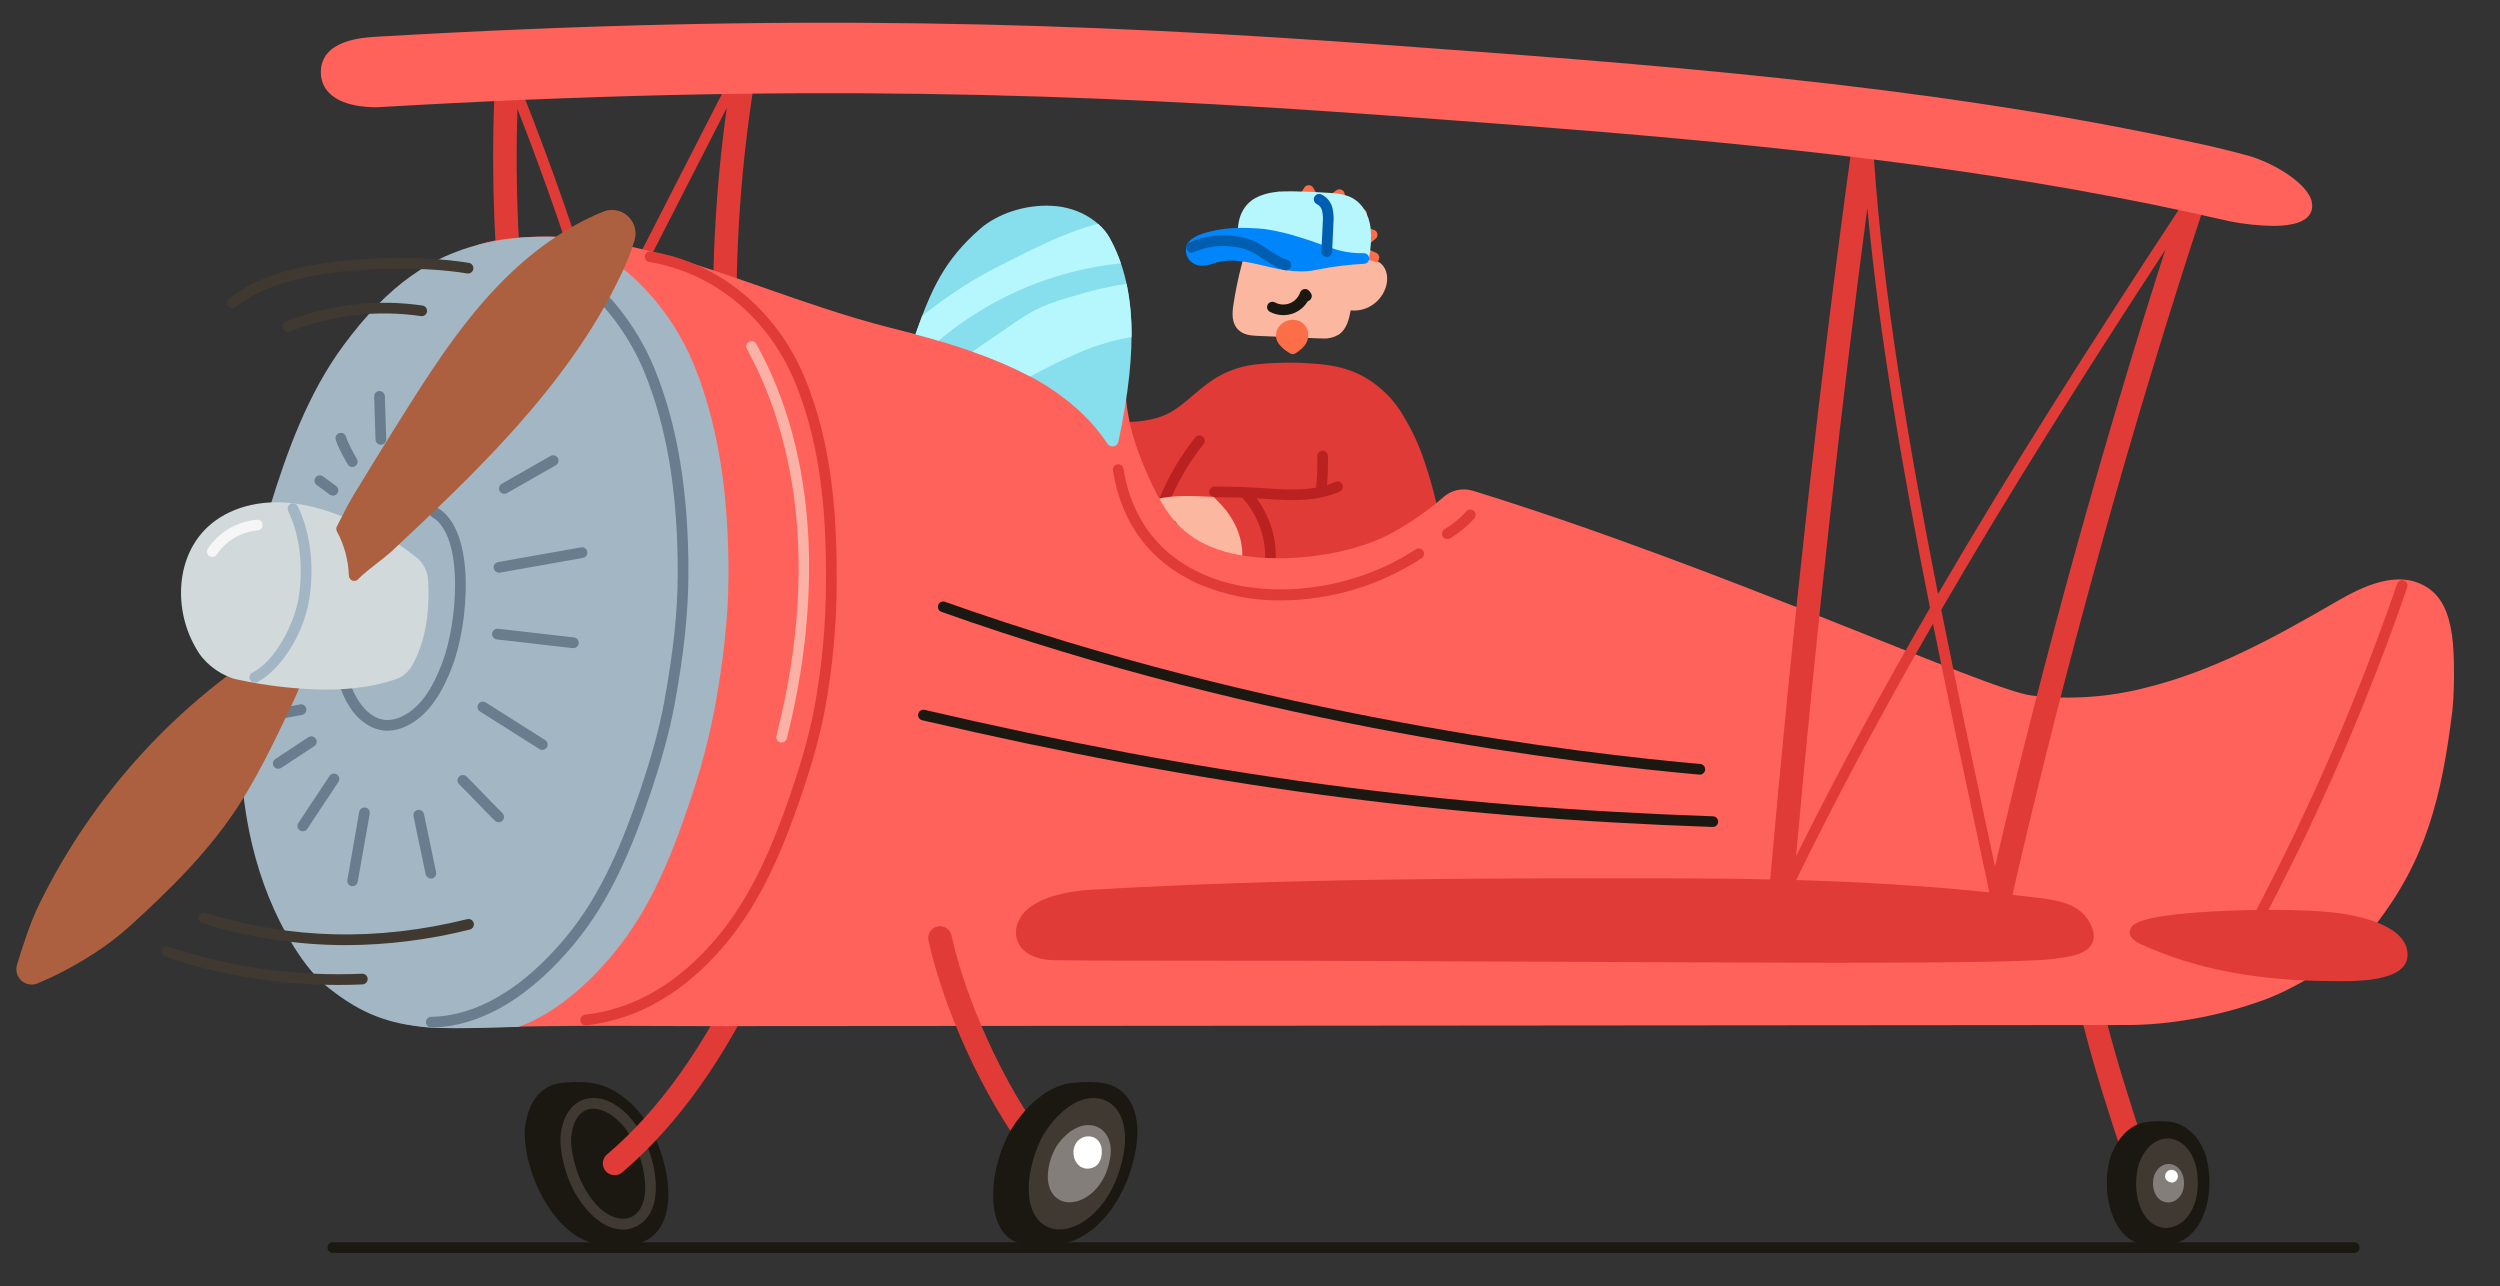 <svg viewBox="156 324.339 1170 602.066" fill="none" xmlns="http://www.w3.org/2000/svg" xmlns:xlink="http://www.w3.org/1999/xlink" overflow="visible" width="1170px" height="602.066px"><rect x="156" y="324.339" width="1170" height="602.066" fill="#333333" stroke="none"/><g id="Master/Vehicles/Large Vehicle"><g id="Large Vehicle" transform="scale(1 1)"><g id="Large Vehicle/Airplane"><g id="airplane"><g id="cars"><path id="Path" d="M828.43 560.66C826.853 553.793 824.927 547.011 822.66 540.34C820.304 533.169 817.154 526.283 813.27 519.81L813.08 519.47C808.147 510.721 800.669 503.679 791.64 499.28C784.01 495.7 775.76 494.8 769.42 494.41C760.755 493.815 752.054 493.989 743.42 494.93C735.21 495.87 727.409 499.022 720.85 504.05C718.59 505.72 716.43 507.57 714.33 509.36C709.72 513.3 705.33 517.03 700.11 519.02C691.9 522.14 683.18 522.02 673.94 521.86H670.58C668.06 521.86 662.99 521.72 662.99 521.72C661.949 521.694 661.002 522.321 660.62 523.29C660.232 524.252 660.479 525.355 661.24 526.06C663.7 528.34 665.12 534.49 664.07 538.31L662.68 542.16L663.68 543.16C664.332 543.811 664.57 544.769 664.3 545.65L662.15 552.65C661.393 556.715 658.719 560.164 654.97 561.91L671.22 565.78L673.35 590C673.469 591.288 674.547 592.275 675.84 592.28H828.24C829.581 592.276 830.681 591.219 830.74 589.88C831.114 580.083 830.339 570.276 828.43 560.66V560.66Z" fill="#E03B36"/><path id="Path" d="M662.66 542.12L664.05 538.27C665.1 534.45 663.68 528.27 661.22 526.02C660.984 525.799 660.794 525.534 660.66 525.24C653.53 524.39 646.21 523.68 639 525.24C632.863 526.524 627.051 529.046 621.92 532.65C616.38 536.57 613.06 540.71 610.81 546.46C608.56 552.21 608.64 557.76 611.04 562.11C614.43 568.28 619.52 571.7 624.92 571.7C626.341 571.697 627.752 571.468 629.1 571.02C633.24 569.67 638.58 565.8 641.35 562.85C642.25 561.896 643.098 560.894 643.89 559.85C646.109 561.536 648.804 562.477 651.59 562.54C652.409 562.549 653.224 562.438 654.01 562.21C657.92 561.03 661.43 556.84 662.09 552.61L664.24 545.61C664.51 544.729 664.272 543.771 663.62 543.12L662.66 542.12Z" fill="#fcb7a0"/><path id="Path_2" d="M647.18 561.42C646.23 561.428 645.358 560.894 644.933 560.044C644.508 559.194 644.604 558.176 645.18 557.42C647.49 554.23 648.47 551.26 648.11 548.57C647.923 547.478 647.642 546.404 647.27 545.36C646.931 544.377 646.647 543.375 646.42 542.36C646.232 541.05 647.098 539.821 648.394 539.556C649.69 539.291 650.969 540.082 651.31 541.36C651.507 542.205 651.747 543.04 652.03 543.86C652.483 545.188 652.817 546.553 653.03 547.94C653.56 551.94 652.27 556.13 649.19 560.39C648.724 561.036 647.977 561.419 647.18 561.42V561.42Z" fill="#1B1812"/><path id="Path_3" d="M672.44 548.27C672.126 548.273 671.813 548.215 671.52 548.1C670.241 547.59 669.612 546.144 670.11 544.86C672.11 539.86 672.21 530.61 669.47 525.68C669.036 524.899 669.052 523.946 669.511 523.18C669.97 522.414 670.803 521.951 671.696 521.965C672.589 521.98 673.406 522.469 673.84 523.25C677.51 529.84 677.18 540.55 674.77 546.68C674.395 547.639 673.47 548.271 672.44 548.27V548.27Z" fill="#BA2222"/><path id="Path_4" d="M700.68 561.6C700.362 561.598 700.046 561.537 699.75 561.42C699.134 561.171 698.643 560.688 698.384 560.076C698.125 559.465 698.12 558.775 698.37 558.16C702.609 547.687 708.334 537.88 715.37 529.04C716.229 527.958 717.803 527.776 718.885 528.635C719.968 529.494 720.149 531.068 719.29 532.15C712.551 540.603 707.065 549.982 703 560C702.63 560.96 701.709 561.595 700.68 561.6V561.6Z" fill="#BA2222"/><path id="Path" d="M802 447.46V447.46C800.203 446.128 798.07 445.324 795.84 445.14C794.9 445.02 793.95 444.95 792.99 444.91L793.08 444.47C793.53 442.18 794.46 437.41 791.3 434.34C789.48 432.58 787.07 432.17 784.94 431.92C773.801 430.575 762.54 430.575 751.4 431.92C748.28 432.32 744.74 433.09 742.21 435.8C739.45 438.8 738.45 442.8 737.57 446.37C737.44 446.91 737.31 447.44 737.17 447.95C735.478 454.348 734.143 460.834 733.17 467.38C732.61 471.23 732.44 475.57 735.44 478.59C737.9 481.06 741.29 481.4 744.54 481.53L773.15 482.7C773.8 482.7 774.5 482.75 775.24 482.75C777.773 482.881 780.288 482.262 782.47 480.97C786.39 478.38 787.37 473.38 787.95 470.39L788.11 469.61C790.482 469.849 792.876 469.541 795.11 468.71C799.504 467.033 802.928 463.495 804.46 459.05C805.8 455.32 805.51 450.32 802 447.46Z" fill="#fcb7a0"/><path id="Path_5" d="M756.61 471.83C754.387 471.834 752.198 471.284 750.24 470.23C749.066 469.552 748.646 468.061 749.295 466.87C749.943 465.678 751.423 465.222 752.63 465.84C754.771 467.006 757.317 467.171 759.59 466.29C761.863 465.41 763.634 463.574 764.43 461.27C764.728 460.402 765.478 459.768 766.383 459.62C767.288 459.471 768.202 459.833 768.76 460.56L769.38 461.35C769.788 461.874 769.97 462.538 769.888 463.196C769.805 463.855 769.465 464.453 768.94 464.86C768.67 465.069 768.361 465.222 768.03 465.31C766.505 467.876 764.169 469.86 761.39 470.95C759.865 471.536 758.244 471.834 756.61 471.83V471.83Z" fill="#1B1812"/><path id="Shape" fill-rule="evenodd" clip-rule="evenodd" d="M676.92 549.26C679.813 553.896 681.959 558.958 683.28 564.26C684.457 569.557 684.891 574.993 684.57 580.41V581.87C684.633 583.518 684.492 585.167 684.15 586.78C683.436 589.634 682.458 592.416 681.23 595.09C679.079 600.118 675.979 604.685 672.1 608.54C666.72 613.75 658.55 615.54 651.55 615.54C649.791 615.542 648.033 615.425 646.29 615.19C634 613.48 624.15 603.75 619.13 588.03C614.11 572.31 615.75 555.96 623.4 545.31C632.99 531.87 651.31 528.2 664.99 536.87C665.54 537.2 666.03 537.55 666.54 537.92C670.689 541.006 674.212 544.855 676.92 549.26ZM646.14 598.16C653.71 601.47 661.34 599.68 664.71 593.68C668.47 587.06 670.32 576.51 668.92 569.66C667.74 564.06 666.08 559.78 663.74 556.59C660.389 551.9 655.023 549.064 649.26 548.94C647.515 548.932 645.782 549.23 644.14 549.82C636.14 552.73 630.5 562.76 631.14 573.16C631.79 584.16 638.14 594.65 646.14 598.16Z" fill="#1B1812"/><path id="Path" d="M647 542.86C646.718 542.04 646.477 541.205 646.28 540.36C645.87 538.45 646.34 533.36 647.18 532.43C648.74 530.99 649.42 529.51 649.18 528C648.895 526.468 647.829 525.198 646.37 524.65C645.989 524.462 645.564 524.379 645.14 524.41C643.069 524.522 641.01 524.793 638.98 525.22C632.843 526.504 627.031 529.026 621.9 532.63C616.36 536.55 613.04 540.69 610.79 546.44C608.54 552.19 608.62 557.74 611.02 562.09C614.41 568.26 619.5 571.68 624.9 571.68C626.321 571.677 627.732 571.448 629.08 571C633.22 569.65 638.56 565.78 641.33 562.83C646.46 557.37 648.71 552.02 648.03 546.94C647.808 545.552 647.463 544.187 647 542.86V542.86Z" fill="#fcb7a0"/><path id="Path_6" d="M640.55 562.48C640.009 562.481 639.482 562.306 639.05 561.98C632.62 557.15 626.55 548.1 627.47 538.79C627.606 537.409 628.835 536.4 630.215 536.535C631.596 536.67 632.606 537.899 632.47 539.28C631.74 546.66 636.77 553.99 642.07 557.98C642.931 558.626 643.282 559.75 642.942 560.771C642.602 561.791 641.646 562.48 640.57 562.48H640.55Z" fill="#1B1812"/><path id="Path_7" d="M631.36 569.74C630.945 569.738 630.537 569.635 630.17 569.44C623.17 565.63 618.86 556.52 618.24 549.44C618.16 548.547 618.562 547.679 619.295 547.162C620.029 546.646 620.982 546.56 621.795 546.937C622.609 547.314 623.16 548.097 623.24 548.99C623.73 554.56 627.17 562.06 632.58 564.99C633.59 565.535 634.099 566.697 633.815 567.808C633.531 568.92 632.527 569.696 631.38 569.69L631.36 569.74Z" fill="#1B1812"/><path id="Path_8" d="M692.77 592.32C686.21 581.4 675.03 573.39 661.3 569.76C651.2 567.09 640.78 567.14 630.71 567.18C628.71 567.18 626.78 567.18 624.82 567.18C578.21 566.93 552.07 567.51 551.82 567.52C550.469 567.558 549.39 568.658 549.38 570.01L549.29 594.23C549.285 594.896 549.546 595.536 550.016 596.007C550.486 596.479 551.125 596.743 551.79 596.74V596.74L690.64 596.1C691.541 596.094 692.369 595.605 692.81 594.82C693.249 594.04 693.233 593.085 692.77 592.32V592.32Z" fill="#1B1812"/><path id="Path_9" d="M784.23 551.11C783.959 550.506 783.459 550.034 782.84 549.799C782.221 549.565 781.533 549.587 780.93 549.86C779.668 550.428 778.372 550.919 777.05 551.33C777.445 546.798 777.585 542.248 777.47 537.7C777.431 536.319 776.281 535.231 774.9 535.27C773.519 535.309 772.431 536.459 772.47 537.84C772.602 542.75 772.418 547.663 771.92 552.55C764.09 553.92 755.59 553.37 747.28 552.81C744.08 552.6 740.77 552.38 737.57 552.28C734.91 552.2 730.57 552.12 727.2 552.05H724.46H724.41C723.029 552.05 721.91 553.169 721.91 554.55C721.91 555.931 723.029 557.05 724.41 557.05H727.16C730.5 557.11 734.66 557.19 737.32 557.28C745.26 565.64 749.5 578.76 747.64 589.28C747.403 590.631 748.293 591.922 749.64 592.18C749.786 592.194 749.934 592.194 750.08 592.18C751.291 592.18 752.327 591.312 752.54 590.12C754.43 579.45 751.08 566.96 744.1 557.58L746.98 557.76C751.58 558.07 756.24 558.38 760.85 558.38C768.52 558.38 776.07 557.52 783.02 554.38C784.242 553.797 784.779 552.348 784.23 551.11Z" fill="#BA2222"/><path id="Path" d="M736.94 589.29C738.8 578.72 735.03 568.06 726.33 559.29L723.93 556.88L721.01 556.75C712.01 556.34 702.74 555.91 693.86 558.9C676.68 564.66 666.22 575.51 664.41 589.44C664.302 590.163 664.522 590.896 665.01 591.44C665.485 591.981 666.171 592.29 666.89 592.29H739.41C738.671 592.292 737.968 591.967 737.492 591.401C737.015 590.836 736.813 590.088 736.94 589.36V589.29Z" fill="#fcb7a0"/><path id="Path_10" d="M677.76 592.22V592.22C677.096 592.212 676.461 591.94 675.998 591.463C675.534 590.986 675.28 590.345 675.29 589.68C675.499 580.395 680.411 571.852 688.33 567C689.525 566.321 691.044 566.733 691.731 567.923C692.418 569.113 692.016 570.635 690.83 571.33C684.407 575.271 680.426 582.206 680.26 589.74C680.249 591.113 679.133 592.22 677.76 592.22Z" fill="#1B1812"/><path id="Path_11" d="M689.69 592.22C689.567 592.23 689.443 592.23 689.32 592.22C688.664 592.126 688.073 591.775 687.677 591.243C687.281 590.712 687.113 590.045 687.21 589.39C688.47 580.85 694.47 572.89 703.21 568.1C704.422 567.437 705.942 567.883 706.605 569.095C707.268 570.307 706.822 571.827 705.61 572.49C698.18 576.49 693.14 583.12 692.11 590.11C691.921 591.307 690.901 592.196 689.69 592.22Z" fill="#1B1812"/><path id="Path_12" d="M1156.37 874.12C1154 874.118 1151.89 872.594 1151.15 870.34L1149.93 866.62C1142.93 845.43 1136.41 825.42 1130.71 802.94C1130.2 801.026 1130.75 798.983 1132.17 797.594C1133.58 796.204 1135.63 795.683 1137.54 796.229C1139.44 796.774 1140.91 798.303 1141.37 800.23C1146.98 822.35 1153.19 841.23 1160.37 863.23L1161.59 866.95C1162.54 869.836 1160.97 872.943 1158.08 873.89C1157.53 874.058 1156.95 874.135 1156.37 874.12Z" fill="#E03B36"/><path id="Path_13" d="M464.29 860.8C457.93 844.06 445.46 832.8 432.42 831.08C428.119 830.569 423.772 830.569 419.47 831.08C409.7 831.81 403.12 839.29 401.66 852.47C400.39 872.16 415.24 903.31 435.44 906.53C438.32 906.99 449.44 906.83 451.69 906.66C467.44 905.43 473.91 886.75 464.29 860.8Z" fill="#1B1812"/><path id="Shape_2" fill-rule="evenodd" clip-rule="evenodd" d="M424.17 880.88C429.24 890.79 438.14 899.79 447.44 899.79C449.451 899.775 451.437 899.339 453.27 898.51C465 893.34 464.79 876.33 459.36 861.76C453.79 846.82 442.22 836.95 431.79 838.29C428.23 838.79 419.78 841.46 418.3 856.29C417.89 862.96 420.41 873.53 424.17 880.88ZM451.26 893.97C445.45 896.52 435.88 892.81 428.62 878.6C425.29 872.06 422.93 862.39 423.29 856.7C424.08 848.71 427.33 843.95 432.43 843.29C439.22 842.39 449.34 849.21 454.68 863.55C459.13 875.52 459.96 890.14 451.26 893.97Z" fill="#3F3931"/><path id="Path_14" d="M443.63 874.32C441.324 874.323 439.26 872.886 438.462 870.721C437.665 868.557 438.303 866.124 440.06 864.63C464.74 843.63 485.85 813.88 504.59 773.76C505.423 771.974 507.145 770.767 509.108 770.595C511.072 770.423 512.978 771.311 514.108 772.925C515.239 774.539 515.423 776.634 514.59 778.42C495.17 819.99 473.14 850.93 447.23 873C446.229 873.859 444.95 874.328 443.63 874.32Z" fill="#E03B36"/><path id="Path_15" d="M503.84 360.43C501.576 360.079 499.331 361.171 498.21 363.17C497.203 363.095 496.25 363.631 495.79 364.53L447.14 459.64C446.837 460.23 446.782 460.916 446.986 461.547C447.191 462.177 447.639 462.701 448.23 463C448.578 463.184 448.966 463.28 449.36 463.28C450.299 463.28 451.16 462.755 451.59 461.92L496.13 374.85C490.755 413.406 488.747 452.356 490.13 491.26C490.233 494.218 492.661 496.562 495.62 496.56H495.82C498.855 496.451 501.227 493.904 501.12 490.87C499.634 449.343 502.075 407.768 508.41 366.7C508.877 363.707 506.832 360.901 503.84 360.43V360.43Z" fill="#E03B36"/><path id="Path_16" d="M400.51 367.56C400.266 366.943 399.785 366.449 399.176 366.186C398.566 365.923 397.877 365.914 397.26 366.16C397.062 366.248 396.874 366.359 396.7 366.49C395.725 365.501 394.409 364.921 393.02 364.87C389.99 364.763 387.44 367.12 387.31 370.15C385.883 407.781 387.358 445.466 391.72 482.87C392.049 485.64 394.391 487.729 397.18 487.74C397.39 487.74 397.61 487.74 397.82 487.74C400.836 487.385 402.996 484.657 402.65 481.64C398.532 446.349 397.028 410.802 398.15 375.29C410.99 408.09 422.64 441.75 432.77 475.45C433.092 476.507 434.066 477.229 435.17 477.23C435.414 477.227 435.657 477.19 435.89 477.12C437.209 476.721 437.956 475.33 437.56 474.01C426.78 438.13 414.32 402.33 400.51 367.56Z" fill="#E03B36"/><path id="Path_17" d="M1303.49 621.17C1301.86 610.57 1298.42 602.88 1290.84 598.59C1277.96 591.3 1262.64 598.21 1249.36 605.92C1220.36 622.75 1191.73 638.49 1159.98 646.24C1142.61 650.689 1124.58 651.906 1106.77 649.83C1086 647.3 961.08 589.72 845.28 554C840.424 552.514 835.145 553.691 831.38 557.1C822.86 564.75 810.38 572.63 802.75 576.1C781.99 585.44 752.68 587.92 733.02 583.46C713.36 579 704.07 569 696.6 554C689.6 539.88 683.69 524.45 682.88 508.88L680.77 506.29C644.83 496.43 608.26 486.77 572.1 477.58C552.34 472.58 532.78 465.72 513.85 459.11C500.19 454.34 486.06 449.4 471.91 445.16C467.91 443.95 463.91 442.84 460.08 441.86C440.54 436.86 423.22 434.64 407.08 435.11C399.46 435.32 389.55 435.92 380.53 438.62C378.922 439.131 377.404 439.89 376.03 440.87C374.123 442.063 372.142 443.135 370.1 444.08C368.6 444.82 367.05 445.57 365.54 446.43C349.95 455.29 335.54 468.83 323.97 485.58C307.81 508.93 298.28 535.78 290.4 561.31C281.75 589.31 271.69 626.38 270.63 664.67C269.55 703.47 278.02 738.67 295.13 766.61C300.7 775.69 306.13 782.14 312.23 786.91C327.68 799 337.78 803.23 355.47 804.99C358.42 805.28 362.94 805.43 368.98 805.43C374.62 805.43 381.58 805.3 389.82 805.05C414.1 804.29 438.94 804.39 462.96 804.5C471.487 804.54 480.014 804.563 488.54 804.57L734.45 804.39L1151.26 804.05C1171.06 804.05 1193.86 800.13 1215.33 792.38C1231.51 786.53 1256.88 770.98 1267.25 757.79C1291.59 726.85 1298.71 696.79 1303.61 657.79C1304.55 650.48 1305 631.17 1303.49 621.17Z" fill="#FF625A"/><path id="Path_18" d="M479 699C483.843 684.884 487.686 670.445 490.5 655.79C494.13 635.61 496.83 614.99 496.93 594.45C497.09 560.86 493.48 526.45 480.93 495.45C470.42 469.45 448.86 444.77 421.31 435.45C416.44 435.14 411.7 435.04 407.06 435.18C398.11 435.395 389.209 436.572 380.51 438.69C357.79 444.53 338.07 457.18 316.95 485.69C300.04 508.5 290.26 535.89 282.38 561.42C273.73 589.42 269.67 626.49 268.61 664.78C267.53 703.58 276 738.78 293.11 766.72C298.68 775.8 304.11 782.25 310.21 787.02C325.66 799.11 337.76 803.34 355.45 805.1C358.4 805.39 362.92 805.54 368.96 805.54C374.6 805.54 381.56 805.41 389.8 805.16C392.8 805.06 395.8 804.977 398.8 804.91C416.3 798.44 431.8 784.53 443.94 769.61C460.55 749.22 470.68 724.16 479 699Z" fill="#A3B6C4"/><path id="Path_19" d="M357.83 805.2C356.449 805.2 355.33 804.081 355.33 802.7C355.33 801.319 356.449 800.2 357.83 800.2C372.54 800.02 395.41 793.41 420.83 762.94C437.91 742.48 447.83 717.07 455.37 694.94C460.99 678.32 464.51 665.43 466.78 653.13C471.06 629.95 473.09 611.07 473.17 593.73C473.35 555.45 468.17 524.17 457.4 498.1C449.49 478.98 435.59 461.75 419.28 450.82C418.134 450.05 417.83 448.496 418.6 447.35C419.371 446.204 420.924 445.9 422.07 446.67C439.18 458.13 453.74 476.18 462.02 496.18C473.07 522.89 478.36 554.8 478.17 593.75C478.08 611.4 476.03 630.56 471.7 654.03C469.38 666.58 465.81 679.69 460.11 696.54C452.46 719.14 442.27 745.08 424.67 766.17C398.03 798.11 373.67 805.04 357.89 805.23L357.83 805.2Z" fill="#697D8E"/><path id="Path_20" d="M430.25 804.2C429.357 804.25 428.505 803.82 428.015 803.071C427.525 802.323 427.472 801.37 427.875 800.571C428.279 799.773 429.077 799.25 429.97 799.2C452.78 796.58 473.39 784.56 491.24 763.48C508.31 743.32 518.24 718.29 525.77 696.48C531.39 680.12 534.91 667.42 537.18 655.3C540.718 635.993 542.522 616.408 542.57 596.78C542.7 569.61 541.14 534.34 527.8 502.59C515.23 472.66 489.8 451.87 459.9 446.97C458.536 446.746 457.612 445.459 457.835 444.095C458.059 442.731 459.346 441.806 460.71 442.03C492.36 447.22 519.17 469.13 532.41 500.65C546.1 533.24 547.7 569.16 547.57 596.81C547.522 616.737 545.688 636.62 542.09 656.22C539.78 668.59 536.2 681.51 530.5 698.11C522.85 720.38 512.66 745.94 495.06 766.73C476.36 788.81 454.65 801.41 430.54 804.19L430.25 804.2Z" fill="#E03B36"/><path id="Path_21" d="M643.27 869.2C641.665 869.205 640.14 868.503 639.1 867.28C622.03 847.39 599.2 803.51 590.53 764.49C589.873 761.524 591.745 758.587 594.71 757.93C597.676 757.273 600.613 759.144 601.27 762.11C609.45 798.95 631.61 841.66 647.44 860.11C648.835 861.742 649.155 864.036 648.26 865.988C647.365 867.939 645.417 869.193 643.27 869.2V869.2Z" fill="#E03B36"/><path id="Path_22" d="M1246.33 751.2C1233.71 749.97 1211.4 749.83 1192.06 750.88C1154.68 752.88 1153.45 757.47 1152.86 759.66C1151.86 763.47 1156.63 765.66 1158.21 766.36C1183.89 778.01 1212.86 783.5 1248.97 783.5C1251.02 783.5 1253.1 783.5 1255.19 783.5C1273.33 783.19 1282.6 779.12 1282.73 771.39C1283 756 1254.93 752.05 1246.33 751.2Z" fill="#E03B36"/><path id="Path_23" d="M584.43 480.82C591.7 460.09 597.78 446.11 614.84 431.31C622.54 424.63 635.38 419.93 648.5 420.67C661.62 421.41 671.35 428.57 675.25 435.6C687.31 457.29 688.94 486.21 679.41 531.06C679.181 532.161 678.315 533.019 677.212 533.237C676.108 533.455 674.981 532.992 674.35 532.06C667.11 521.32 659.09 514.17 649.86 507.64C641.83 502 623.36 491 584.43 480.82Z" fill="#87DEED"/><path id="Path_24" d="M521.77 671.87C521.561 671.872 521.352 671.845 521.15 671.79C519.83 671.451 519.028 670.114 519.35 668.79C543.09 575.59 520.9 515.32 505.56 487.69C505.126 486.909 505.141 485.956 505.6 485.19C506.059 484.424 506.892 483.961 507.785 483.975C508.679 483.99 509.496 484.479 509.93 485.26C524.3 511.14 532.5 541.54 534.29 575.61C535.85 605.3 532.36 637.95 524.19 670.03C523.892 671.12 522.9 671.874 521.77 671.87Z" fill="#FCB1A7"/><path id="Path_25" d="M957.56 711.36H957.47C829.47 706.93 718.83 692 587.56 661.41C586.235 661.08 585.42 659.749 585.728 658.419C586.037 657.089 587.356 656.252 588.69 656.54C719.63 687.05 830 702 957.64 706.36C959.021 706.382 960.122 707.519 960.1 708.9C960.078 710.281 958.941 711.382 957.56 711.36Z" fill="#1B1812"/><path id="Path_26" d="M951.4 686.85H951.18C894.94 681.85 747.8 664.51 596.59 610.69C595.29 610.226 594.611 608.796 595.075 607.495C595.539 606.194 596.97 605.516 598.27 605.98C748.94 659.61 895.57 676.92 951.62 681.87C953.001 681.931 954.071 683.099 954.01 684.48C953.949 685.861 952.781 686.931 951.4 686.87V686.85Z" fill="#1B1812"/><path id="Path_27" d="M1257.73 910.72H311.78C310.4 910.72 309.28 909.601 309.28 908.22C309.28 906.839 310.4 905.72 311.78 905.72H1257.78C1259.16 905.72 1260.28 906.839 1260.28 908.22C1260.28 909.601 1259.16 910.72 1257.78 910.72H1257.73Z" fill="#1B1812"/><path id="Path_28" d="M687.8 860.8C690.27 844.06 683.8 832.8 671.61 831.08C667.292 830.568 662.928 830.568 658.61 831.08C648.45 831.81 637.93 839.29 629.51 852.47C617.85 872.16 616.27 903.31 634.76 906.53C637.41 906.99 648.61 906.83 650.95 906.66C667.4 905.43 683.73 886.75 687.8 860.8Z" fill="#1B1812"/><path id="Path_29" d="M672.62 839.07C663.73 835.75 652.68 842.07 644.45 855.18C640.56 861.78 637.53 872.32 637.45 879.7C637.17 897.16 647.45 899.4 650.64 899.7C651.07 899.7 651.5 899.7 651.93 899.7C657.79 899.7 664.19 896.37 669.67 890.4C675.98 883.54 680.38 873.82 682.05 863.04C683.87 851.11 680.27 841.92 672.62 839.07Z" fill="#3F3931"/><path id="Path_30" d="M669.15 851.58C663.15 849.26 655.79 852.83 650.47 860.74C647.916 865.047 646.501 869.934 646.36 874.94C646.49 883.4 651.36 886.72 655.89 887.01H656.61C664.44 887.01 673.73 879.13 675.61 865.83C676.78 857.61 673 853.07 669.15 851.58Z" fill="#847E7A"/><path id="Path_31" d="M671.58 862.17C671.444 859.9 670.158 857.856 668.17 856.75C665.466 855.537 662.289 856.203 660.3 858.4C658.809 860.121 658.138 862.405 658.46 864.66C658.61 866.854 659.705 868.875 661.46 870.2C662.474 870.899 663.679 871.269 664.91 871.26C665.552 871.259 666.19 871.175 666.81 871.01C670.92 869.94 671.94 865.58 671.58 862.17Z" fill="white"/><path id="Path_32" d="M1189.68 871.88C1188.2 859.16 1180.99 850.61 1171.43 849.31C1168.16 848.922 1164.87 848.922 1161.6 849.31C1154.03 849.87 1147.54 855.54 1143.78 865.56C1138.87 880.56 1143.91 904.17 1158.61 906.62C1162.71 906.884 1166.82 906.914 1170.92 906.71C1183.13 905.77 1191.79 891.58 1189.68 871.88Z" fill="#1B1812"/><path id="Path_33" d="M1184.33 873.71C1183.33 864.65 1178.27 858.04 1171.69 857.24C1166.87 856.66 1160.46 859.46 1156.94 869.15C1155.45 874.55 1155.31 880.232 1156.53 885.7C1158.98 895.59 1164.84 898.98 1169.8 898.98C1170.42 898.983 1171.05 898.929 1171.66 898.82C1179.17 897.49 1185.93 888.44 1184.33 873.71Z" fill="#3F3931"/><path id="Path_34" d="M1178 876.32C1177.53 872.45 1175 869.56 1171.78 869.12C1169.28 868.79 1165.98 869.96 1164.19 874.33C1163.47 876.565 1163.4 878.957 1163.99 881.23C1165.15 885.38 1167.99 887.09 1170.7 887.09C1171.11 887.09 1171.52 887.05 1171.93 886.97C1175.55 886.25 1178.78 882.37 1178 876.32Z" fill="#847E7A"/><path id="Path_35" d="M1172.68 877.78C1172.56 877.79 1172.45 877.79 1172.33 877.78C1171.31 877.637 1170.37 877.134 1169.68 876.36C1169.01 875.223 1169.15 873.778 1170.05 872.803C1170.94 871.828 1172.37 871.553 1173.56 872.125C1174.75 872.697 1175.43 873.982 1175.22 875.288C1175.02 876.595 1173.99 877.615 1172.68 877.8V877.78Z" fill="white"/><path id="Path_36" d="M683.22 457.14C679.01 457.77 674.83 458.59 670.69 459.56C665.39 460.81 660.15 462.29 654.95 463.89C649.949 465.316 645.084 467.18 640.41 469.46C636.627 471.505 632.977 473.786 629.48 476.29L611.09 488.9C620.386 492.093 629.431 495.974 638.15 500.51L638.44 500.35C653.38 492.48 669.1 484.54 685.56 482.11C685.698 473.726 684.913 465.352 683.22 457.14Z" fill="#B5F7FD"/><path id="Path_37" d="M597.05 482.29C618.282 464.954 643.661 453.443 670.69 448.89C673.97 448.35 677.264 447.913 680.57 447.58C679.154 443.431 677.373 439.416 675.25 435.58C673.841 433.117 672.017 430.914 669.86 429.07C665.568 430.186 661.341 431.541 657.2 433.13C649.87 435.91 642.77 439.26 635.75 442.72L630.6 445.29C625.11 448.04 619.6 450.79 614.29 453.84C604.942 459.301 596.005 465.438 587.55 472.2C586.55 474.94 585.48 477.8 584.43 480.8C588.23 481.787 591.837 482.787 595.25 483.8C595.85 483.31 596.44 482.79 597.05 482.29Z" fill="#B5F7FD"/><path id="Path_38" d="M755.57 605.33C742.321 605.484 729.185 602.875 717 597.67C694.61 587.74 680.73 569.36 676.85 544.49C676.655 543.135 677.587 541.875 678.94 541.664C680.292 541.453 681.563 542.37 681.79 543.72C685.4 566.82 698.27 583.9 719.03 593.1C747.8 605.85 788.71 601.1 818.54 581.45C819.287 580.93 820.257 580.856 821.073 581.258C821.89 581.66 822.423 582.474 822.466 583.383C822.509 584.292 822.055 585.153 821.28 585.63C801.721 598.367 778.91 605.206 755.57 605.33V605.33Z" fill="#E03B36"/><path id="Path_39" d="M833.34 576.66C832.218 576.659 831.234 575.911 830.934 574.83C830.633 573.749 831.09 572.6 832.05 572.02C835.831 569.746 839.26 566.933 842.23 563.67C842.822 562.979 843.744 562.665 844.635 562.849C845.526 563.034 846.247 563.688 846.516 564.557C846.785 565.427 846.561 566.374 845.93 567.03C842.634 570.656 838.828 573.782 834.63 576.31C834.239 576.54 833.794 576.661 833.34 576.66V576.66Z" fill="#E03B36"/><path id="Path_40" d="M1214.43 753.43C1214.03 753.427 1213.63 753.327 1213.27 753.14C1212.68 752.833 1212.24 752.304 1212.04 751.67C1211.84 751.036 1211.9 750.349 1212.21 749.76C1237.93 700.745 1259.88 649.845 1277.88 597.5C1278.34 596.208 1279.75 595.525 1281.05 595.969C1282.34 596.414 1283.04 597.819 1282.61 599.12C1264.52 651.72 1242.46 702.868 1216.61 752.12C1216.18 752.923 1215.34 753.425 1214.43 753.43V753.43Z" fill="#E03B36"/><path id="Path_41" d="M337.31 666.32H336.8C333.44 666.22 321.99 664.51 315.52 646.76C315.168 645.912 315.308 644.938 315.887 644.225C316.466 643.512 317.389 643.173 318.292 643.343C319.194 643.513 319.931 644.165 320.21 645.04C323.02 652.75 328.9 661.04 336.95 661.32C339.34 661.339 341.701 660.805 343.85 659.76C353.8 655.23 359.17 644.26 362.73 635.2C370.2 616.2 373.39 575.05 358.25 566.35C357.052 565.66 356.64 564.128 357.33 562.93C358.021 561.732 359.552 561.32 360.75 562.01C379.04 572.54 375.44 616.57 367.38 637.01C363.78 646.16 357.63 658.95 345.92 664.28C343.23 665.57 340.293 666.265 337.31 666.32V666.32Z" fill="#697D8E"/><path id="Path_42" d="M297.7 713.39C297.209 713.387 296.73 713.241 296.32 712.97C295.173 712.207 294.86 710.659 295.62 709.51L310.2 687.51C310.962 686.358 312.514 686.043 313.665 686.805C314.817 687.567 315.132 689.118 314.37 690.27L299.79 712.27C299.327 712.972 298.541 713.394 297.7 713.39V713.39Z" fill="#697D8E"/><path id="Path_43" d="M321 739.09C320.857 739.1 320.713 739.1 320.57 739.09C319.228 738.832 318.339 737.547 318.57 736.2L324.11 704.32C324.345 702.959 325.639 702.045 327 702.28C328.362 702.515 329.275 703.809 329.04 705.17L323.42 737C323.223 738.189 322.205 739.068 321 739.09V739.09Z" fill="#697D8E"/><path id="Path_44" d="M357.64 735.49C356.457 735.482 355.441 734.648 355.2 733.49L349.52 706.34C349.244 704.987 350.117 703.666 351.47 703.39C352.823 703.114 354.144 703.987 354.42 705.34L360.09 732.49C360.241 733.144 360.122 733.832 359.758 734.397C359.395 734.962 358.818 735.356 358.16 735.49C357.987 735.51 357.813 735.51 357.64 735.49V735.49Z" fill="#697D8E"/><path id="Path_45" d="M389.38 709.16C388.73 709.157 388.107 708.902 387.64 708.45C385.39 706.26 382.23 702.99 379.18 699.83C376.13 696.67 373.03 693.46 370.84 691.34C369.862 690.377 369.843 688.804 370.799 687.818C371.755 686.832 373.327 686.802 374.32 687.75C376.57 689.93 379.72 693.2 382.77 696.35C385.82 699.5 388.94 702.73 391.13 704.86C391.866 705.569 392.096 706.656 391.711 707.602C391.326 708.549 390.403 709.166 389.38 709.16V709.16Z" fill="#697D8E"/><path id="Path_46" d="M409.81 675.31C409.335 675.313 408.869 675.177 408.47 674.92L380.64 657.31C379.472 656.573 379.123 655.028 379.86 653.86C380.597 652.692 382.142 652.343 383.31 653.08L411.14 670.7C412.077 671.295 412.509 672.437 412.201 673.503C411.894 674.569 410.92 675.305 409.81 675.31V675.31Z" fill="#697D8E"/><path id="Path_47" d="M424.21 627.65H423.92L388.52 623.59C387.627 623.488 386.856 622.918 386.498 622.093C386.139 621.269 386.248 620.316 386.783 619.593C387.317 618.871 388.197 618.488 389.09 618.59L424.5 622.65C425.881 622.73 426.935 623.914 426.855 625.295C426.775 626.676 425.591 627.73 424.21 627.65Z" fill="#697D8E"/><path id="Path_48" d="M389.77 592.34C388.39 592.461 387.172 591.441 387.05 590.06C386.929 588.679 387.95 587.461 389.33 587.34L428 580.49C429.339 580.289 430.595 581.189 430.833 582.522C431.071 583.855 430.206 585.135 428.88 585.41L390.26 592.3C390.099 592.331 389.935 592.345 389.77 592.34V592.34Z" fill="#697D8E"/><path id="Path_49" d="M392 555.46C390.869 555.45 389.885 554.686 389.595 553.593C389.306 552.5 389.783 551.348 390.76 550.78L413.66 537.72C414.861 537.035 416.39 537.454 417.075 538.655C417.76 539.856 417.341 541.385 416.14 542.07L393.24 555.13C392.862 555.345 392.435 555.458 392 555.46V555.46Z" fill="#697D8E"/><path id="Path_50" d="M320.88 542.9C319.993 542.9 319.172 542.433 318.72 541.67C318.55 541.38 314.35 534.3 313.12 530.12C312.731 528.795 313.49 527.404 314.815 527.015C316.141 526.626 317.531 527.385 317.92 528.71C318.79 531.71 321.92 537.23 323.02 539.12C323.36 539.69 323.46 540.372 323.296 541.015C323.133 541.659 322.721 542.211 322.15 542.55C321.765 542.775 321.327 542.896 320.88 542.9Z" fill="#697D8E"/><path id="Path_51" d="M311.78 556.28C311.247 556.28 310.728 556.108 310.3 555.79L304.18 551.3C303.076 550.472 302.852 548.905 303.68 547.8C304.509 546.695 306.076 546.472 307.18 547.3L313.3 551.79C314.176 552.428 314.54 553.558 314.203 554.588C313.866 555.618 312.904 556.313 311.82 556.31L311.78 556.28Z" fill="#697D8E"/><path id="Path_52" d="M334.25 532.47C332.898 532.476 331.788 531.402 331.75 530.05L331.11 509.91C331.082 509.017 331.532 508.176 332.291 507.705C333.05 507.234 334.003 507.203 334.791 507.625C335.579 508.047 336.082 508.857 336.11 509.75L336.76 529.89C336.782 530.553 336.539 531.198 336.085 531.682C335.631 532.165 335.003 532.449 334.34 532.47H334.25Z" fill="#697D8E"/><path id="Path_53" d="M286.23 684.13C285.124 684.134 284.146 683.409 283.828 682.35C283.509 681.29 283.925 680.147 284.85 679.54L300.32 669.36C301.474 668.601 303.026 668.921 303.785 670.075C304.544 671.229 304.224 672.781 303.07 673.54L287.6 683.72C287.194 683.989 286.717 684.132 286.23 684.13Z" fill="#697D8E"/><path id="Path_54" d="M286.89 660.88C285.509 661.007 284.287 659.991 284.16 658.61C284.033 657.229 285.049 656.007 286.43 655.88L296.43 654C297.309 653.836 298.209 654.153 298.791 654.832C299.372 655.511 299.548 656.448 299.251 657.292C298.953 658.135 298.229 658.756 297.35 658.92L287.35 660.79C287.2 660.834 287.046 660.864 286.89 660.88Z" fill="#697D8E"/><path id="Path_55" d="M296.36 630.61C295.117 628.329 292.985 626.663 290.47 626.01C284.28 624.31 278.47 628.76 273.74 632.34C272.85 633.02 272 633.67 271.24 634.2C259.463 642.435 248.304 651.519 237.85 661.38C216.87 681.162 198.851 703.866 184.35 728.79C180.75 734.99 177.35 741.42 174.16 747.9C170.16 756.12 166.41 767.67 163.96 775.9C163.16 778.567 163.978 781.457 166.059 783.308C168.139 785.159 171.104 785.635 173.66 784.53C178.52 782.45 182.66 780.53 185.9 778.79C193.9 774.53 205.9 767.68 217.11 757.45C234.75 741.32 254.79 722.16 269.31 698.76C278.89 683.33 286.67 666.69 294.2 650.59C295.113 648.674 295.898 646.7 296.55 644.68C297.38 642.09 299 635.5 296.36 630.61Z" fill="#AC6040"/><path id="Path_56" d="M356.36 595.85C356.139 591.68 354.145 587.804 350.88 585.2C346.14 581.45 339.14 576.35 332.77 573.34C319.89 567.24 307.19 561.62 293.41 559.9C277.49 557.9 262.8 561.97 253.13 571.02C245.66 578.02 241.27 588.15 240.76 599.58C240.315 610.404 243.274 621.095 249.22 630.15C253.14 635.97 260.47 640.99 267.05 642.35C280.645 645.316 294.506 646.897 308.42 647.07C320.86 647.07 331.79 645.47 341.12 642.27C344.449 641.112 347.236 638.77 348.95 635.69V635.69C354.77 625.28 357.26 611.87 356.36 595.85Z" fill="#D1D9DB"/><path id="Path_57" d="M290.76 479.67C289.565 479.665 288.54 478.813 288.316 477.639C288.092 476.464 288.731 475.295 289.84 474.85C310.14 466.754 332.219 464.166 353.84 467.35C355.153 467.606 356.032 468.851 355.834 470.174C355.635 471.497 354.431 472.43 353.1 472.29C332.356 469.242 311.174 471.729 291.7 479.5C291.401 479.618 291.082 479.675 290.76 479.67V479.67Z" fill="#3F3931"/><path id="Path_58" d="M264.77 468.68C264.032 468.683 263.332 468.357 262.86 467.79C261.97 466.737 262.099 465.163 263.15 464.27C273.23 455.75 286.37 451.91 296.69 449.52C318.15 444.52 352.74 443.61 375.45 447.37C376.814 447.596 377.736 448.886 377.51 450.25C377.284 451.614 375.994 452.536 374.63 452.31C352.47 448.63 318.74 449.54 297.82 454.39C288.04 456.65 275.64 460.25 266.38 468.08C265.932 468.465 265.361 468.678 264.77 468.68Z" fill="#3F3931"/><path id="Path_59" d="M275.24 643.88C274.083 643.88 273.078 643.086 272.809 641.961C272.54 640.836 273.078 639.673 274.11 639.15C284.6 633.85 293.8 616.6 295.81 603.8C298.06 589.44 296.21 574.37 290.86 563.49C290.466 562.688 290.529 561.736 291.026 560.993C291.523 560.25 292.379 559.829 293.271 559.888C294.163 559.947 294.956 560.478 295.35 561.28C301.22 573.28 303.19 589.01 300.75 604.58C297.89 622.75 286.11 638.69 276.37 643.58C276.022 643.766 275.635 643.869 275.24 643.88V643.88Z" fill="#A3B6C4"/><path id="Path_60" d="M317.85 766.67C295.081 766.632 272.446 763.163 250.71 756.38C249.856 756.117 249.208 755.419 249.008 754.548C248.809 753.678 249.089 752.767 249.743 752.158C250.397 751.55 251.326 751.337 252.18 751.6C292.4 763.98 332.46 764.93 374.67 754.51C376.012 754.179 377.369 754.998 377.7 756.34C378.032 757.682 377.212 759.039 375.87 759.37C356.897 764.144 337.415 766.596 317.85 766.67Z" fill="#3F3931"/><path id="Path_61" d="M314.27 785.29C286.735 785.292 259.38 780.834 233.27 772.09C231.959 771.654 231.249 770.237 231.685 768.925C232.122 767.613 233.539 766.904 234.85 767.34C264.015 777.111 294.733 781.417 325.46 780.04C326.353 780.001 327.2 780.441 327.68 781.195C328.161 781.949 328.203 782.902 327.79 783.695C327.378 784.488 326.573 785.001 325.68 785.04C321.894 785.213 318.09 785.297 314.27 785.29Z" fill="#3F3931"/><path id="Path_62" d="M449.75 425.41C446.628 422.58 442.155 421.802 438.26 423.41C420.83 430.49 404.16 442.26 388.73 458.41C370.1 477.88 355.57 501.08 341.52 523.53L340.45 525.23C334.72 534.38 327.99 545.23 321.55 555.93C318.92 560.32 317.29 563.53 315.42 567.26L313.67 570.71C313.29 571.437 313.29 572.303 313.67 573.03C317.128 579.439 319.052 586.562 319.29 593.84C319.341 594.856 320.001 595.741 320.96 596.08C321.228 596.171 321.508 596.218 321.79 596.22C322.504 596.216 323.183 595.911 323.66 595.38C325.37 593.45 329.29 590.38 332.75 587.68C335.22 585.76 337.56 583.94 338.94 582.68V582.68C377.58 546.47 421.38 505.43 446.1 454.01C448.884 448.448 451.192 442.661 453 436.71C454.19 432.632 452.925 428.233 449.75 425.41V425.41Z" fill="#AC6040"/><path id="Path_63" d="M255.34 585C254.853 585.002 254.376 584.859 253.97 584.59C252.82 583.83 252.502 582.282 253.26 581.13C258.471 573.379 266.898 568.39 276.2 567.55C277.093 567.479 277.957 567.889 278.465 568.627C278.974 569.365 279.05 570.318 278.665 571.127C278.28 571.936 277.493 572.479 276.6 572.55C268.828 573.257 261.787 577.426 257.43 583.9C256.963 584.595 256.177 585.008 255.34 585V585Z" fill="#F6F6F6"/><path id="Shape_3" fill-rule="evenodd" clip-rule="evenodd" d="M1184.66 412.17C1183.27 411.696 1181.75 411.798 1180.43 412.454C1179.12 413.109 1178.12 414.264 1177.66 415.66C1176.84 418.118 1176.04 420.577 1175.22 423.064L1175.18 423.19C1133.68 486.38 1096.57 544.72 1062.99 602.29C1049.19 532.45 1037.29 461.6 1032.99 398.43L1033.59 394.04C1033.94 392.058 1033.17 390.044 1031.6 388.791C1030.02 387.537 1027.89 387.243 1026.04 388.025C1024.18 388.806 1022.9 390.538 1022.7 392.54C1008.16 497.63 994.79 618.01 984.04 740.67C983.899 742.131 984.348 743.587 985.287 744.714C986.227 745.842 987.578 746.546 989.04 746.67H989.52C992.362 746.662 994.733 744.499 995 741.67C995.07 740.76 995.15 739.86 995.23 738.96L995.23 738.96C1015.51 697.36 1037.23 656.96 1060.64 616.29C1067.24 649.13 1074.17 681.62 1080.84 712.86C1082.91 722.573 1084.94 732.09 1086.92 741.41L1086.86 741.64C1086.53 743.063 1086.79 744.557 1087.56 745.793C1088.34 747.029 1089.58 747.906 1091 748.23C1091.4 748.321 1091.82 748.368 1092.23 748.37C1094.8 748.365 1097.02 746.59 1097.59 744.09C1122.45 635.62 1154.59 520.22 1188.07 419.15C1188.54 417.772 1188.45 416.262 1187.81 414.953C1187.17 413.644 1186.04 412.643 1184.66 412.17ZM996.54 725.11C1006.07 618.99 1017.54 515.03 1029.92 421.74C1035.39 480.83 1046.6 545.36 1059.24 608.83C1036.86 647.45 1016.05 685.8 996.54 725.11ZM1085.81 711.78C1087.11 717.88 1088.39 723.903 1089.66 729.85C1112.08 633.6 1140 532.56 1169.35 441.28C1130.77 500.33 1096.08 555.32 1064.51 609.71C1070.42 639.371 1076.67 668.776 1082.73 697.296C1083.77 702.151 1084.79 706.98 1085.81 711.78Z" fill="#E03B36"/><path id="Path_64" d="M1236.79 415.92C1232.63 408.13 1218.65 400.12 1208.08 397.18C1196.08 393.83 1184.59 391.41 1176.2 389.65L1174.03 389.19C1052.1 363.44 926.34 354.26 804.72 345.38C660.86 334.88 525.42 330.2 332.05 341.54C325.61 341.92 306.05 343.07 306.16 358.26C306.125 361.874 307.549 365.35 310.11 367.9C317.37 375.19 332.05 374.57 333.69 374.46C526.26 363.22 661.25 367.89 804.69 378.36C824.84 379.84 845.69 381.36 866.53 382.96C895.13 385.16 918.8 387.13 941 389.17C967.83 391.62 992.14 394.17 1015.31 396.85C1041.52 399.93 1065.72 403.19 1089.31 406.85C1114.73 410.78 1139.47 415.17 1162.84 419.92C1173.22 422.03 1183.84 424.39 1194.04 426.67L1199.41 427.87C1206.29 429.261 1213.28 429.994 1220.3 430.06C1228.52 429.99 1236.37 428.34 1237.87 422.67C1238.4 420.365 1238.01 417.944 1236.79 415.92Z" fill="#FF625A"/><path id="Path_65" d="M1135 758.32C1130.91 747.95 1121 745.92 1110.39 744.61C1058.39 738.22 1010.05 735.61 943.61 735.42C849.69 735.22 757.81 735.42 666.28 740.78C660.74 741.1 642.09 742.87 634.68 752.12C631.38 756.24 630.53 761.38 632.48 765.53C633.89 768.53 638.02 773.53 649.97 773.74C660.44 773.91 697.75 773.93 730.67 773.95C751.77 773.95 771.67 773.95 783.21 774.03L963.67 774.77C974.97 774.77 994.08 774.9 1015.11 774.9C1056.31 774.9 1104.88 774.6 1116.6 773.15C1123.78 772.27 1131.91 771.27 1134.82 766.38C1136.2 764.13 1136.26 761.42 1135 758.32Z" fill="#E03B36"/></g></g></g></g><g id="Hair" transform="translate(656 336) scale(1 1)"><g id="Hair/Mohawk"><g id="mohawk"><g id="hair"><path id="Path" d="M112.24 144.94C112.224 142.357 110.786 139.993 108.5 138.79C105.917 137.545 102.865 137.778 100.5 139.4C98.251 140.842 96.981 143.407 97.2 146.07C97.19 146.173 97.19 146.277 97.2 146.38C97.87 149.77 101.2 152.16 103.64 153.67C104.463 154.195 105.517 154.195 106.34 153.67C109.57 151.51 112.45 149 112.24 144.94Z" fill="#fc6e47"/><path id="Path" d="M97.94 104.92C98.609 105.402 99.473 105.522 100.249 105.243C101.025 104.963 101.613 104.318 101.82 103.52C102.91 99.31 107.38 96.74 111.34 96.05C112.992 95.778 114.669 95.694 116.34 95.8C116.587 95.785 116.834 95.785 117.08 95.8C120.967 95.947 124.914 96.253 128.92 96.72C131.05 96.97 133.46 97.38 135.28 99.14C138.45 102.21 137.51 106.98 137.06 109.27L136.97 109.71C137.97 109.71 138.88 109.82 139.82 109.94C141.342 110.108 142.827 110.516 144.22 111.15L144.62 110.81C145.288 110.25 145.614 109.381 145.48 108.52C145.338 107.664 144.768 106.94 143.97 106.6L138.68 104.38C141 102.38 143.02 100.68 143.51 100.29C143.906 100.051 144.225 99.704 144.43 99.29C144.709 98.688 144.737 98 144.508 97.377C144.279 96.754 143.812 96.248 143.21 95.97H143.11C141.632 95.425 140.127 94.958 138.6 94.57L137.24 94.18C138.18 92.27 139.24 90.08 139.41 89.71C139.863 88.9 139.83 87.906 139.325 87.128C138.819 86.35 137.924 85.915 137 86L129.49 86.56L129.35 79.35C129.317 78.419 128.769 77.584 127.929 77.183C127.089 76.781 126.095 76.881 125.35 77.44C125.3 77.44 121.35 80.57 118.19 82.62C116.72 79.98 114.65 76.29 114.65 76.29C114.211 75.508 113.387 75.02 112.49 75.01V75.01C111.603 75.01 110.782 75.477 110.33 76.24C110.33 76.29 107.9 80.37 105.96 83.4L100 78.59C99.208 77.944 98.103 77.846 97.209 78.341C96.315 78.837 95.812 79.826 95.94 80.84L96.94 88.26L87.36 87.72C86.381 87.653 85.457 88.176 85.01 89.05C84.553 89.919 84.647 90.975 85.25 91.75C85.47 92.12 92.33 100.91 97.94 104.92Z" fill="#fc6e47"/></g></g></g></g><g id="Facial Hair" transform="translate(658 332) scale(220 200)"><g id="Facial Hair/None" stroke="none" stroke-width="1" fill="none" fill-rule="evenodd" fill-opacity="0"/></g><g id="Accessories" transform="translate(652 338) scale(1 1)"><g id="Accessories/Blue Cap"><g id="snapback"><g id="hair"><path id="Path" d="M145.42 92.84C144.68 86.91 141.68 81.84 137.42 79.31C134.08 77.31 130.33 76.91 126.42 76.63C120.85 76.22 115.19 75.97 109.59 75.89C103.59 75.79 97.24 75.97 91.68 78.94C86.12 81.91 83.09 87.94 83.35 95.34C83.398 96.685 84.504 97.751 85.85 97.75H86C87.15 97.704 88.121 96.878 88.35 95.75L139.7 106.75V106.83C139.58 107.48 139.724 108.15 140.099 108.694C140.474 109.238 141.05 109.611 141.7 109.73C141.85 109.745 142 109.745 142.15 109.73C143.357 109.73 144.393 108.868 144.61 107.68C145.605 102.8 145.878 97.8 145.42 92.84Z" fill="#B5F7FD"/><path id="Path_2" d="M142.1 104.82C138.461 104.914 134.826 104.524 131.29 103.66C128.09 102.82 124.7 101.66 121.42 100.44C118.92 99.55 116.33 98.62 113.8 97.86L113.34 97.72C107.769 95.862 102.052 94.474 96.25 93.57C92.469 93.183 88.671 92.986 84.87 92.98C79.403 92.945 73.958 93.668 68.69 95.13C67.48 95.43 63.32 96.6 60.69 99.13C59.694 100.086 59.098 101.382 59.02 102.76C58.834 104.859 59.563 106.937 61.02 108.46C62.602 110.039 64.79 110.856 67.02 110.7C68.704 110.572 70.364 110.212 71.95 109.63C72.42 109.48 72.88 109.33 73.35 109.2C80.6 107.15 88.58 109.04 96.29 110.87L98.66 111.43C103.259 112.6 107.976 113.244 112.72 113.35C113.54 113.35 114.36 113.35 115.18 113.27H115.79V113.27C117.21 113.15 119.03 112.81 121.13 112.41C122.82 112.1 124.73 111.74 126.82 111.41C131.949 110.616 137.116 110.086 142.3 109.82C143.681 109.787 144.773 108.641 144.74 107.26C144.707 105.879 143.561 104.787 142.18 104.82H142.1Z" fill="#0085FA"/><path id="Path_3" d="M124.92 106.59H124.8C123.423 106.525 122.358 105.357 122.42 103.98L123.04 90.66C123.225 88.793 123.134 86.91 122.77 85.07C122.5 83.72 121.637 82.564 120.42 81.92C119.141 81.398 118.528 79.939 119.05 78.66C119.572 77.382 121.031 76.768 122.31 77.29C124.985 78.52 126.939 80.921 127.6 83.79C128.117 86.119 128.265 88.515 128.04 90.89L127.42 104.21C127.356 105.544 126.255 106.592 124.92 106.59V106.59Z" fill="#005EB1"/><path id="Path_4" d="M105.69 112.82C105.453 112.816 105.218 112.783 104.99 112.72C101.21 111.62 96.74 108.62 93.48 106.43L93.09 106.17C90.001 104.006 86.457 102.579 82.73 102C75.19 100.82 69.02 101.56 62.73 104.4C61.475 104.946 60.014 104.38 59.453 103.132C58.892 101.884 59.439 100.417 60.68 99.84C67.83 96.62 75.1 95.74 83.54 97.06C87.985 97.77 92.211 99.48 95.9 102.06L96.29 102.32C99.11 104.21 103.38 107.07 106.41 107.96C107.603 108.308 108.359 109.479 108.186 110.709C108.012 111.939 106.962 112.855 105.72 112.86L105.69 112.82Z" fill="#005EB1"/></g></g></g></g></g></svg>